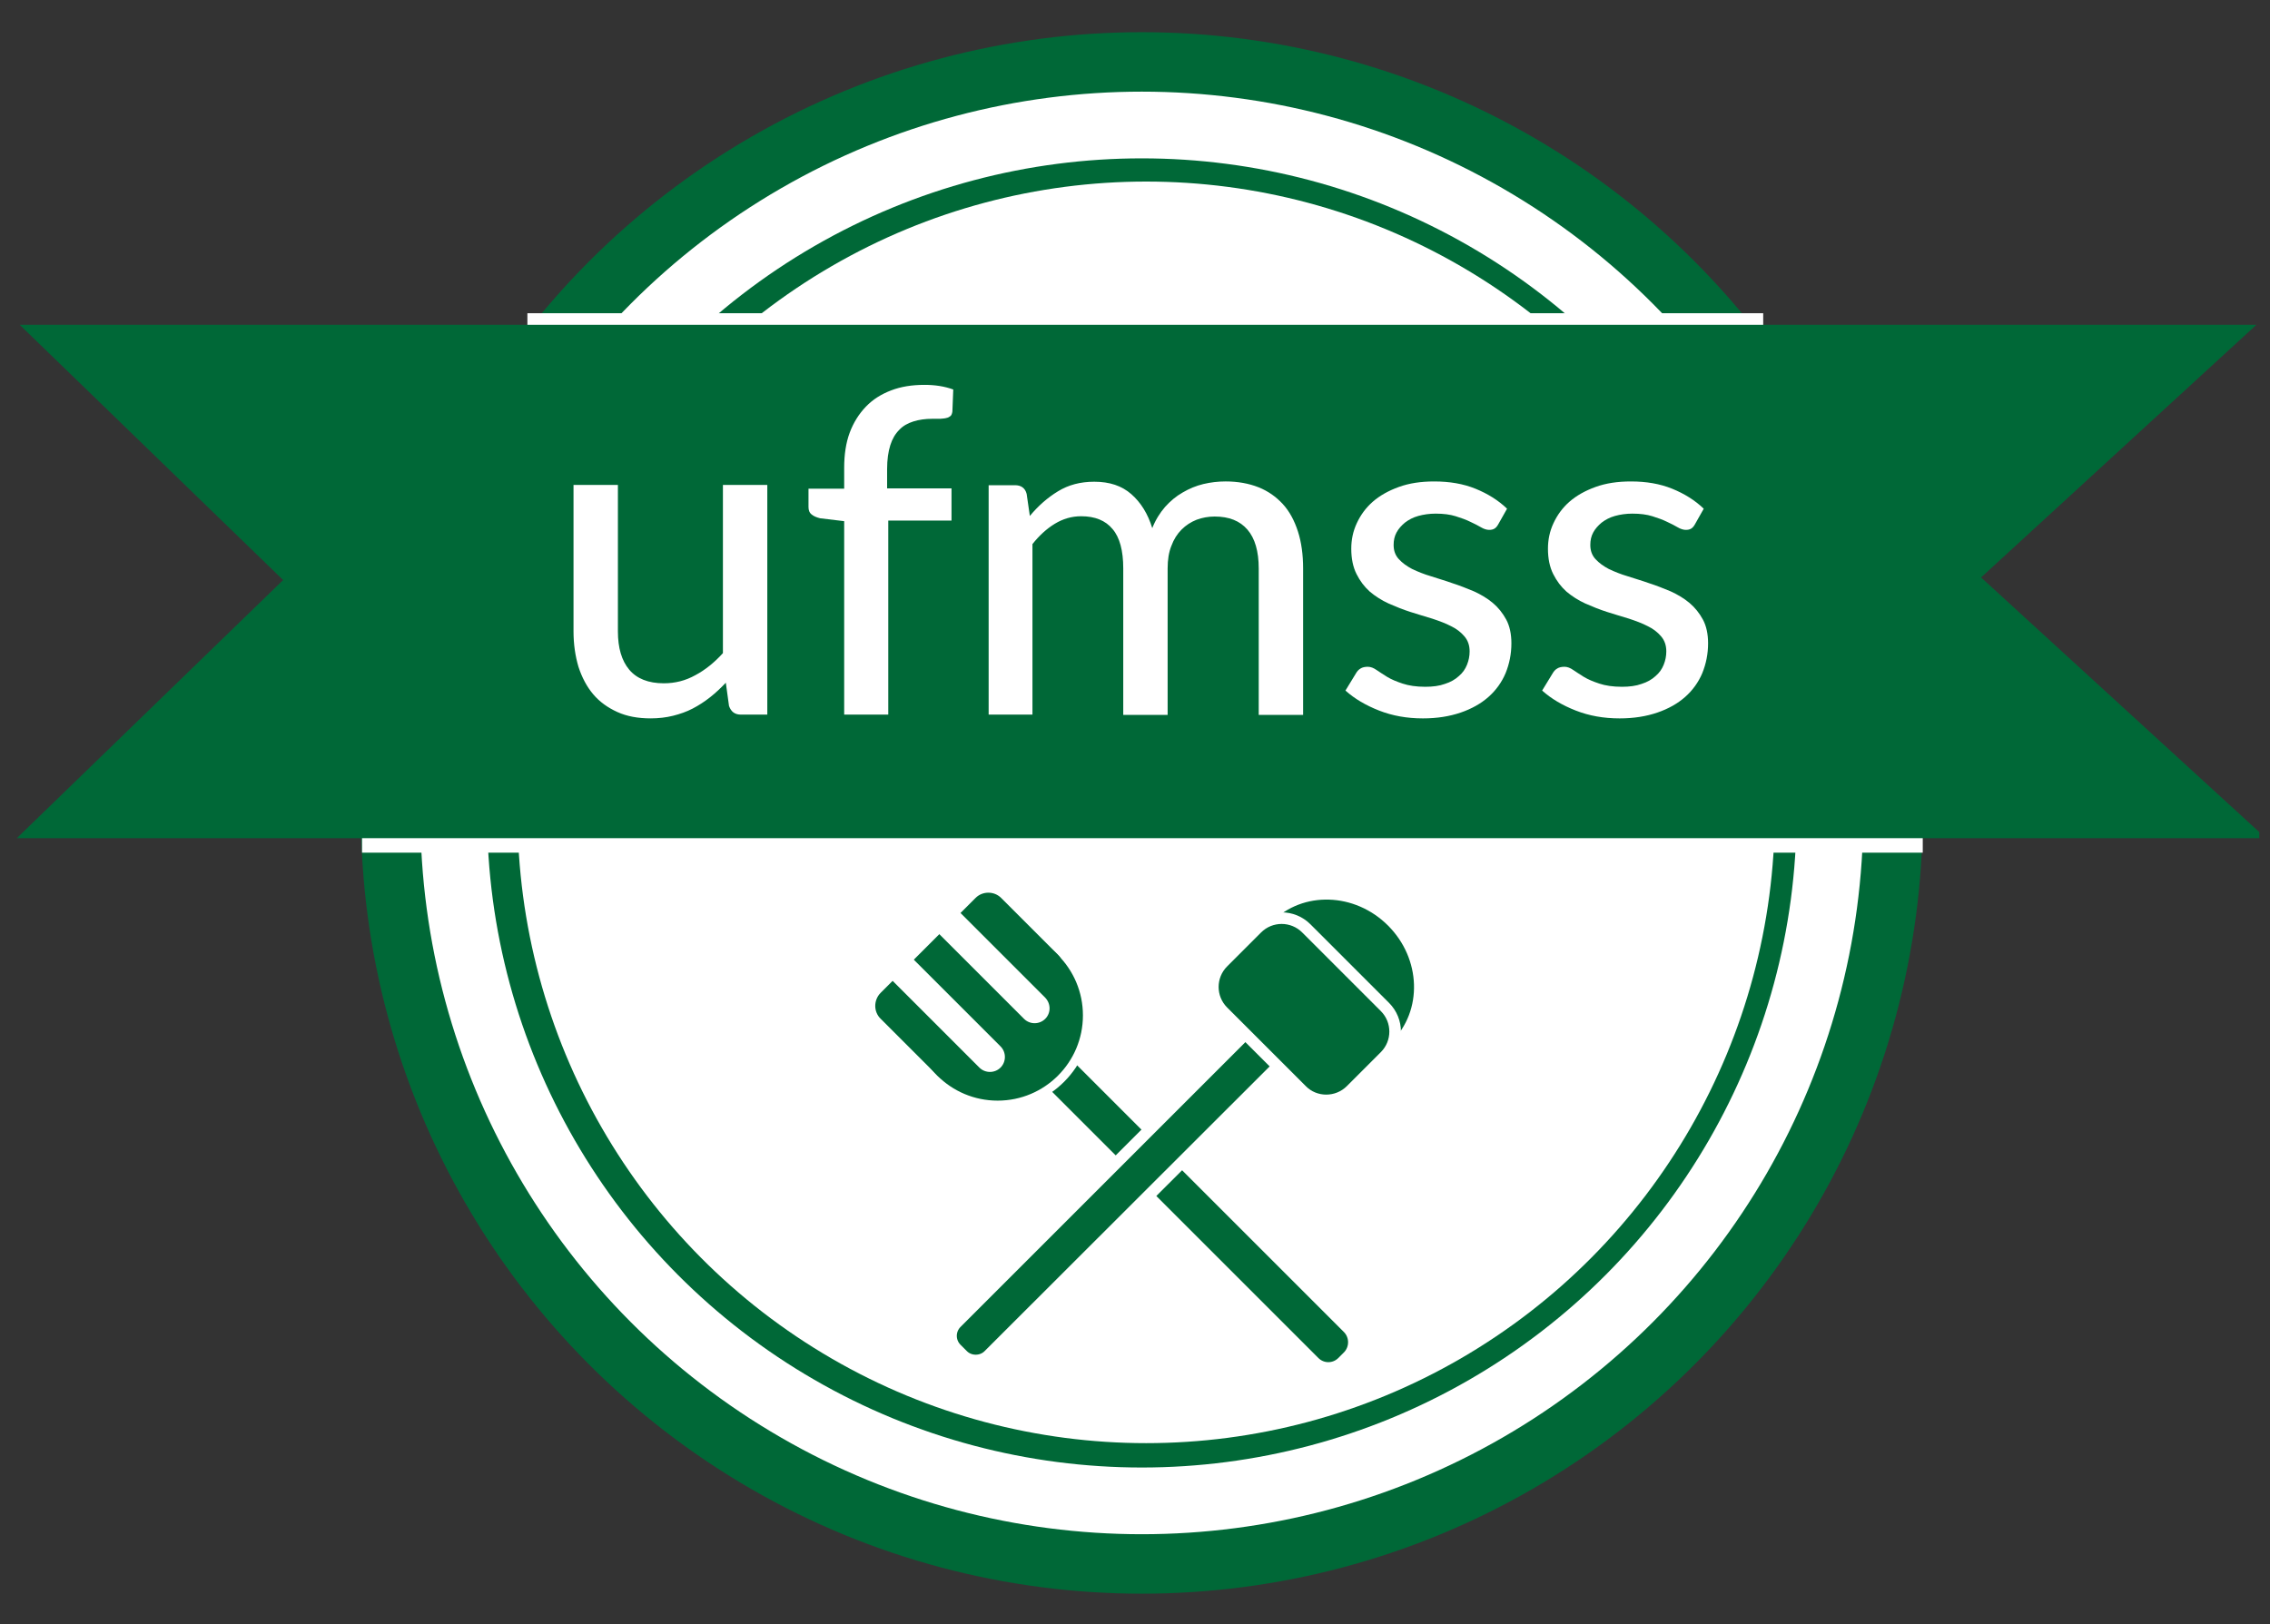 <?xml version="1.0" encoding="utf-8"?>
<!-- Generator: Adobe Illustrator 19.0.0, SVG Export Plug-In . SVG Version: 6.00 Build 0)  -->
<svg version="1.1" id="Layer_1" xmlns="http://www.w3.org/2000/svg" xmlns:xlink="http://www.w3.org/1999/xlink" x="0px" y="0px"
	 viewBox="0 0 782.5 560" style="enable-background:new 0 0 782.5 560;" xml:space="preserve">
<rect x="0" y="0" width="782.5" height="560" fill="#333333" stroke="none"/>
<style type="text/css">
	.st0{fill:#006837;}
	.st1{fill:none;stroke:#FFFFFF;stroke-width:23;stroke-miterlimit:10;}
	.st2{fill:#FFFFFF;}
	.st3{fill:#006837;stroke:#FFFFFF;stroke-width:3;stroke-miterlimit:10;}
	.st4{fill:#006837;stroke:#FFFFFF;stroke-width:4;stroke-miterlimit:10;}
	.st5{display:none;opacity:0.24;fill:#FFFFFF;}
</style>
<circle id="XMLID_1_" class="st0" cx="393.6" cy="280.3" r="269.2"/>
<circle id="XMLID_2_" class="st1" cx="393.6" cy="280.3" r="237.2"/>
<ellipse id="XMLID_17_" class="st2" cx="395.1" cy="280.1" rx="216.7" ry="217.5"/>
<g id="XMLID_14_">
	<path id="XMLID_5_" class="st3" d="M464.4,467.3l-2,2c-2.5,2.5-6.5,2.5-9,0L347.9,363.8c-2.5-2.5-2.5-6.5,0-9l2-2
		c2.5-2.5,6.5-2.5,9,0l105.5,105.5C466.8,460.8,466.8,464.8,464.4,467.3z"/>
</g>
<g id="XMLID_13_">
	<path id="XMLID_10_" class="st4" d="M331.9,467.3l-2.2-2.2c-2.5-2.5-2.5-6.5,0-9l109.5-109.5c2.5-2.5,6.5-2.5,9,0l2.2,2.2
		c2.5,2.5,2.5,6.5,0,9L340.8,467.3C338.4,469.7,334.3,469.7,331.9,467.3z"/>
	
		<ellipse id="XMLID_11_" transform="matrix(-0.707 -0.707 0.707 -0.707 544.509 902.271)" class="st4" cx="459.1" cy="338.4" rx="31.2" ry="29.3"/>
	<path id="XMLID_12_" class="st4" d="M448.7,375.9l-27.1-27.1c-4.7-4.7-4.7-12.3,0-17l11.7-11.7c4.7-4.7,12.3-4.7,17,0l27.1,27.1
		c4.7,4.7,4.7,12.3,0,17l-11.7,11.7C461,380.6,453.3,380.6,448.7,375.9z"/>
</g>
<circle id="XMLID_3_" class="st3" cx="343.9" cy="350.1" r="30.9"/>
<path id="XMLID_9_" class="st0" d="M303.5,342.4l32.8-32.8c2.4-2.4,6.4-2.4,8.8,0l19.6,19.6c2.4,2.4,2.4,6.4,0,8.8L332,370.9
	c-2.4,2.4-6.4,2.4-8.8,0l-19.6-19.6C301.1,348.9,301.1,344.9,303.5,342.4z"/>
<path id="XMLID_8_" class="st2" d="M360.3,351.3L360.3,351.3c-2,2-5.3,2-7.3,0l-36.1-36.1c-2-2-2-5.3,0-7.3h0c2-2,5.3-2,7.3,0
	l36.1,36.1C362.3,346.1,362.3,349.3,360.3,351.3z"/>
<path id="XMLID_7_" class="st2" d="M344.9,368.1L344.9,368.1c-2,2-5.3,2-7.3,0L301.5,332c-2-2-2-5.3,0-7.3l0,0c2-2,5.3-2,7.3,0
	l36.1,36.1C346.9,362.8,346.9,366.1,344.9,368.1z"/>
<rect id="XMLID_18_" class="st5" width="782.5" height="560"/>
<g id="XMLID_4_">
	<rect id="XMLID_20_" x="181.8" y="108" class="st2" width="426" height="6"/>
</g>
<g id="XMLID_15_">
	<rect id="XMLID_16_" x="124.8" y="288" class="st2" width="538" height="6"/>
</g>
<polygon id="XMLID_19_" class="st0" points="682.9,199.1 777.8,112 6.8,112 97.6,200 5.8,289 778.8,289 778.8,286.9 "/>
<g id="XMLID_21_">
	<path id="XMLID_22_" class="st2" d="M264.5,167.2v79.2h-9.1c-2.1,0-3.4-1-4.1-3l-1.1-8c-1.7,1.8-3.5,3.5-5.4,5
		c-1.9,1.5-3.9,2.8-6,3.9c-2.1,1.1-4.4,1.9-6.8,2.5c-2.4,0.6-5,0.9-7.7,0.9c-4.4,0-8.2-0.7-11.5-2.2c-3.3-1.5-6.1-3.5-8.3-6.1
		c-2.2-2.6-3.9-5.8-5.1-9.5c-1.1-3.7-1.7-7.8-1.7-12.2v-50.5H213v50.5c0,5.7,1.3,10.1,3.9,13.2c2.6,3.1,6.6,4.7,11.9,4.7
		c3.9,0,7.5-0.9,10.9-2.8c3.4-1.8,6.6-4.4,9.5-7.6v-58H264.5z"/>
	<path id="XMLID_24_" class="st2" d="M291,246.5v-66.8l-8.3-1c-1.2-0.3-2.2-0.7-2.9-1.3c-0.8-0.6-1.1-1.5-1.1-2.6v-6.3H291v-7.2
		c0-4.5,0.6-8.6,1.9-12.1c1.3-3.5,3.2-6.5,5.6-9c2.4-2.5,5.3-4.3,8.7-5.6c3.4-1.3,7.2-1.9,11.5-1.9c3.6,0,6.9,0.5,9.9,1.6l-0.3,7.6
		c-0.1,0.7-0.3,1.2-0.6,1.5c-0.4,0.3-0.8,0.6-1.4,0.7c-0.6,0.2-1.3,0.2-2.2,0.3c-0.9,0-1.8,0-2.8,0c-2.3,0-4.5,0.3-6.4,0.9
		c-1.9,0.6-3.6,1.5-4.9,2.9c-1.4,1.4-2.4,3.1-3.1,5.3c-0.7,2.2-1.1,5-1.1,8.2v6.7h22.2v11.1h-21.8v66.9H291z"/>
	<path id="XMLID_26_" class="st2" d="M340.8,246.5v-79.2h9.1c2.1,0,3.5,1,4,3l1.1,7.6c2.9-3.5,6.1-6.3,9.7-8.5
		c3.6-2.2,7.7-3.3,12.5-3.3c5.3,0,9.5,1.4,12.8,4.3c3.3,2.9,5.7,6.8,7.2,11.7c1.1-2.8,2.6-5.2,4.4-7.3c1.8-2,3.8-3.7,6.1-5
		c2.2-1.3,4.6-2.3,7.1-2.9c2.5-0.6,5.1-0.9,7.7-0.9c4.2,0,8,0.7,11.3,2c3.3,1.3,6.1,3.3,8.4,5.8c2.3,2.5,4,5.7,5.2,9.4
		c1.2,3.7,1.8,8,1.8,12.8v50.5h-15.3V196c0-5.9-1.3-10.4-3.9-13.4c-2.6-3-6.3-4.5-11.3-4.5c-2.2,0-4.3,0.4-6.2,1.1
		c-2,0.8-3.7,1.9-5.2,3.4c-1.5,1.5-2.7,3.4-3.5,5.6c-0.9,2.2-1.3,4.8-1.3,7.8v50.5h-15.3V196c0-6.1-1.2-10.7-3.7-13.6
		c-2.4-2.9-6-4.4-10.8-4.4c-3.3,0-6.3,0.9-9.1,2.6c-2.8,1.7-5.4,4.1-7.7,7v58.8H340.8z"/>
	<path id="XMLID_28_" class="st2" d="M516.4,180.9c-0.4,0.7-0.9,1.2-1.3,1.4c-0.5,0.3-1.1,0.4-1.8,0.4c-0.8,0-1.8-0.3-2.8-0.9
		c-1-0.6-2.2-1.2-3.7-1.9c-1.4-0.7-3.1-1.3-5-1.9c-1.9-0.6-4.2-0.9-6.9-0.9c-2.2,0-4.2,0.3-6,0.8c-1.8,0.5-3.3,1.3-4.6,2.3
		c-1.2,1-2.2,2.1-2.9,3.4c-0.7,1.3-1,2.7-1,4.3c0,2,0.6,3.6,1.8,4.9c1.2,1.3,2.7,2.4,4.6,3.4c1.9,0.9,4.1,1.8,6.5,2.5
		c2.4,0.8,4.9,1.5,7.4,2.4c2.5,0.8,5,1.8,7.4,2.8c2.4,1.1,4.6,2.4,6.5,4c1.9,1.6,3.4,3.5,4.6,5.7c1.2,2.2,1.8,5,1.8,8.2
		c0,3.7-0.7,7.1-2,10.3c-1.3,3.1-3.3,5.9-5.9,8.2c-2.6,2.3-5.8,4.1-9.6,5.4c-3.8,1.3-8.1,2-13,2c-5.5,0-10.5-0.9-15.1-2.7
		c-4.6-1.8-8.5-4.1-11.6-6.9l3.6-5.9c0.4-0.7,0.9-1.3,1.6-1.7c0.6-0.4,1.5-0.6,2.5-0.6c1,0,2,0.4,3,1.1c1,0.7,2.3,1.5,3.7,2.4
		c1.5,0.9,3.2,1.6,5.3,2.3c2.1,0.7,4.7,1.1,7.8,1.1c2.6,0,4.9-0.3,6.8-1c1.9-0.6,3.5-1.5,4.8-2.7c1.3-1.1,2.2-2.4,2.8-3.9
		c0.6-1.5,0.9-3,0.9-4.6c0-2.1-0.6-3.8-1.8-5.2c-1.2-1.4-2.7-2.6-4.6-3.5c-1.9-1-4.1-1.8-6.5-2.6c-2.4-0.7-4.9-1.5-7.5-2.3
		c-2.5-0.8-5-1.8-7.5-2.9c-2.4-1.1-4.6-2.5-6.5-4.1c-1.9-1.7-3.4-3.7-4.6-6.1c-1.2-2.4-1.8-5.3-1.8-8.7c0-3.1,0.6-6,1.9-8.8
		c1.3-2.8,3.1-5.3,5.5-7.4c2.4-2.1,5.4-3.8,9-5.1c3.6-1.3,7.6-1.9,12.2-1.9c5.3,0,10,0.8,14.2,2.5c4.2,1.7,7.9,4,10.9,6.9
		L516.4,180.9z"/>
	<path id="XMLID_30_" class="st2" d="M584.2,180.9c-0.4,0.7-0.9,1.2-1.3,1.4c-0.5,0.3-1.1,0.4-1.8,0.4c-0.8,0-1.8-0.3-2.8-0.9
		c-1-0.6-2.2-1.2-3.7-1.9c-1.4-0.7-3.1-1.3-5-1.9c-1.9-0.6-4.2-0.9-6.9-0.9c-2.2,0-4.2,0.3-6,0.8c-1.8,0.5-3.3,1.3-4.6,2.3
		c-1.2,1-2.2,2.1-2.9,3.4c-0.7,1.3-1,2.7-1,4.3c0,2,0.6,3.6,1.8,4.9c1.2,1.3,2.7,2.4,4.6,3.4c1.9,0.9,4.1,1.8,6.5,2.5
		c2.4,0.8,4.9,1.5,7.4,2.4c2.5,0.8,5,1.8,7.4,2.8c2.4,1.1,4.6,2.4,6.5,4c1.9,1.6,3.4,3.5,4.6,5.7c1.2,2.2,1.8,5,1.8,8.2
		c0,3.7-0.7,7.1-2,10.3c-1.3,3.1-3.3,5.9-5.9,8.2c-2.6,2.3-5.8,4.1-9.6,5.4c-3.8,1.3-8.1,2-13,2c-5.5,0-10.5-0.9-15.1-2.7
		c-4.6-1.8-8.5-4.1-11.6-6.9l3.6-5.9c0.4-0.7,0.9-1.3,1.6-1.7c0.6-0.4,1.5-0.6,2.5-0.6c1,0,2,0.4,3,1.1c1,0.7,2.3,1.5,3.7,2.4
		c1.5,0.9,3.2,1.6,5.3,2.3c2.1,0.7,4.7,1.1,7.8,1.1c2.6,0,4.9-0.3,6.8-1c1.9-0.6,3.5-1.5,4.8-2.7c1.3-1.1,2.2-2.4,2.8-3.9
		c0.6-1.5,0.9-3,0.9-4.6c0-2.1-0.6-3.8-1.8-5.2c-1.2-1.4-2.7-2.6-4.6-3.5c-1.9-1-4.1-1.8-6.5-2.6c-2.4-0.7-4.9-1.5-7.5-2.3
		c-2.5-0.8-5-1.8-7.5-2.9c-2.4-1.1-4.6-2.5-6.5-4.1c-1.9-1.7-3.4-3.7-4.6-6.1c-1.2-2.4-1.8-5.3-1.8-8.7c0-3.1,0.6-6,1.9-8.8
		s3.1-5.3,5.5-7.4c2.4-2.1,5.4-3.8,9-5.1c3.6-1.3,7.6-1.9,12.2-1.9c5.3,0,10,0.8,14.2,2.5c4.2,1.7,7.9,4,10.9,6.9L584.2,180.9z"/>
</g>
</svg>

